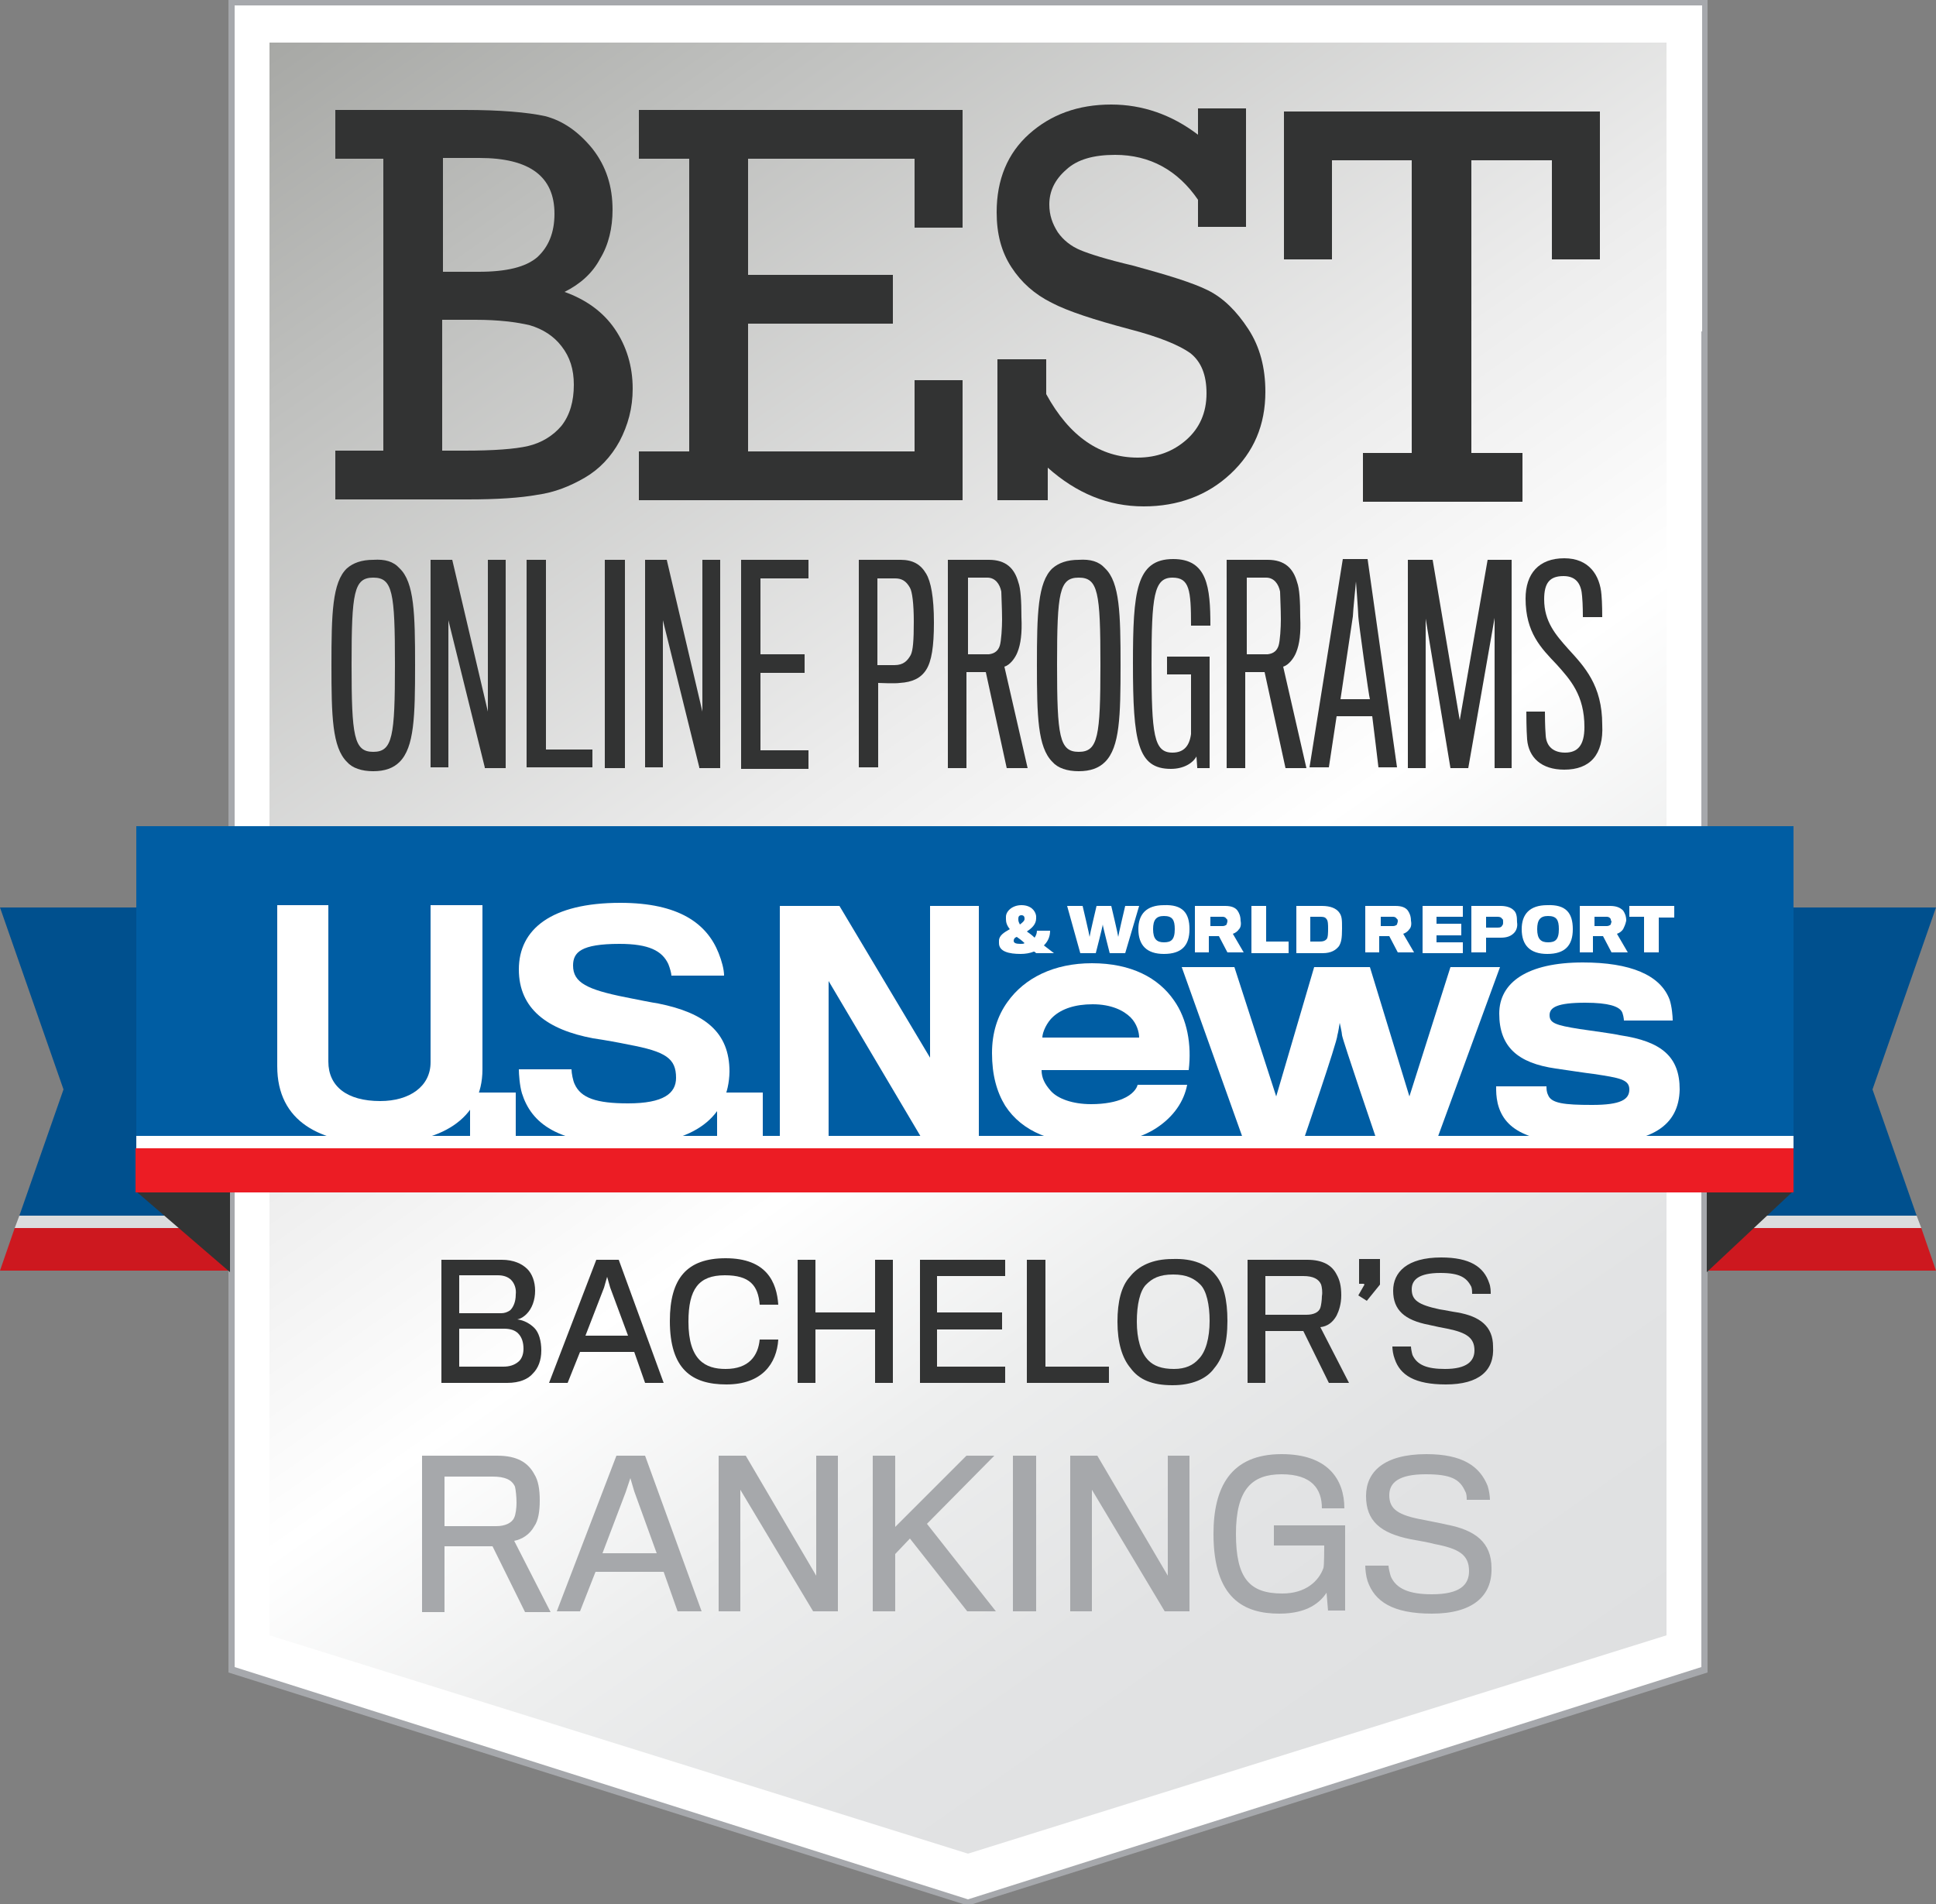 <?xml version="1.0" encoding="utf-8"?>
<!-- Generator: Adobe Illustrator 19.1.0, SVG Export Plug-In . SVG Version: 6.00 Build 0)  -->
<svg version="1.1" id="Layer_1" xmlns="http://www.w3.org/2000/svg" xmlns:xlink="http://www.w3.org/1999/xlink" x="0px" y="0px"
	 viewBox="0 0 250 245.9" enable-background="new 0 0 250 245.9" xml:space="preserve">
<rect x="0" y="0" width="250" height="245.9" fill="#808080" stroke="none"/>
<g>
	<polygon fill="#FFFFFF" points="29.9,0.4 29.9,13.1 29.9,26.8 29.9,34.4 29.9,39.6 29.9,47.2 29.9,60.8 29.9,73.6 29.9,163.1 
		29.9,175.8 29.9,176.3 29.9,189.1 29.9,189.5 29.9,202.3 29.9,202.7 29.9,215.5 125,245.6 220.1,215.5 220.1,202.7 220.1,202.3 
		220.1,189.5 220.1,189.1 220.1,176.3 220.1,175.8 220.1,163.1 220.1,73.6 220.1,60.8 220.1,47.2 220.1,39.6 220.1,34.4 220.1,26.8 
		220.1,13.1 220.1,0.4 	"/>
	<linearGradient id="SVGID_1_" gradientUnits="userSpaceOnUse" x1="46.982" y1="-3.039" x2="203.019" y2="219.805">
		<stop  offset="0" style="stop-color:#A7A8A5"/>
		<stop  offset="0.138" style="stop-color:#BEBFBD"/>
		<stop  offset="0.439" style="stop-color:#EDEDED"/>
		<stop  offset="0.589" style="stop-color:#FFFFFF"/>
		<stop  offset="0.715" style="stop-color:#EDEEEE"/>
		<stop  offset="0.848" style="stop-color:#E2E3E4"/>
		<stop  offset="1" style="stop-color:#DFE0E1"/>
	</linearGradient>
	<polygon fill="url(#SVGID_1_)" points="34.8,5.5 34.8,18.3 34.8,32 34.8,40.4 34.8,44.7 34.8,53.2 34.8,66.9 34.8,79.7 34.8,154.3 
		34.8,167.1 34.8,172 34.8,180.8 34.8,184.8 34.8,193.6 34.8,198.5 34.8,211.2 125,239.4 215.2,211.2 215.2,198.5 215.2,193.6 
		215.2,184.8 215.2,180.8 215.2,172 215.2,167.1 215.2,154.3 215.2,79.7 215.2,66.9 215.2,53.2 215.2,44.7 215.2,40.4 215.2,32 
		215.2,18.3 215.2,5.5 	"/>
	<g>
		<path fill="#323333" d="M49.5,58.2V20.5h-6.2v-6.3H60c4.6,0,8.1,0.3,10.4,0.8c2.3,0.6,4.3,2,6.1,4.2c1.8,2.3,2.6,4.9,2.6,7.9
			c0,2.3-0.5,4.5-1.6,6.3c-1,1.9-2.6,3.3-4.6,4.3c2.8,1,5,2.6,6.5,4.8c1.5,2.2,2.3,4.8,2.3,7.7c0,2.5-0.6,4.7-1.7,6.8
			c-1.1,2-2.6,3.6-4.5,4.7c-1.9,1.1-3.9,1.9-6.1,2.2c-2.2,0.4-5.2,0.6-9,0.6H43.3v-6.3H49.5z M57.1,35.1h4.7c3.6,0,6.1-0.6,7.6-1.9
			c1.4-1.3,2.2-3.1,2.2-5.6c0-4.8-3.2-7.2-9.7-7.2h-4.7V35.1z M57.1,58.2h2.9c3.7,0,6.5-0.2,8.2-0.6c1.7-0.4,3.2-1.3,4.3-2.6
			c1.1-1.4,1.6-3.2,1.6-5.3c0-2-0.5-3.6-1.6-5c-1-1.3-2.4-2.2-4.1-2.7c-1.7-0.4-4-0.7-7-0.7h-4.3V58.2z"/>
		<path fill="#323333" d="M89,58.2V20.5h-6.5v-6.3h41.8v15.2h-6.2v-8.9H96.6v15h18.7v6.3H96.6v16.5h21.5v-9.2h6.2v15.5H82.5v-6.3H89
			z"/>
		<path fill="#323333" d="M128.8,64.7V46.4h6.3v4.5c3,5.5,7,8.2,11.8,8.2c2.5,0,4.6-0.8,6.3-2.3c1.7-1.5,2.6-3.5,2.6-6
			c0-2.4-0.7-4.1-2.1-5.2c-1.4-1-4-2.1-7.9-3.1c-4.5-1.2-7.9-2.3-10-3.4c-2.2-1.1-3.9-2.6-5.2-4.6c-1.3-2-1.9-4.3-1.9-7.1
			c0-4.2,1.4-7.6,4.2-10.1c2.8-2.5,6.3-3.8,10.6-3.8c4,0,7.8,1.3,11.2,3.9v-3.4h6.2v15.3h-6.2v-3.5C152.1,22,148.5,20,144,20
			c-2.8,0-4.9,0.6-6.3,1.9c-1.5,1.3-2.2,2.8-2.2,4.5c0,1.4,0.4,2.5,1.1,3.6c0.7,1,1.7,1.8,2.9,2.3c1.2,0.5,3.4,1.2,6.8,2
			c4.4,1.2,7.7,2.2,9.7,3.2c2,1,3.7,2.7,5.2,5s2.2,5,2.2,8.1c0,4.3-1.5,7.8-4.5,10.6c-3,2.8-6.8,4.2-11.2,4.2c-4.6,0-8.7-1.7-12.4-5
			v4.2H128.8z"/>
		<path fill="#323333" d="M182.3,58.4V20.7H172v12.8h-6.2V14.4h40.8v19.1h-6.2V20.7h-10.4v37.8h6.6v6.3h-20.6v-6.3H182.3z"/>
	</g>
	<path fill="#A6A8AC" d="M29.5,0v42.8V62v7.3v5v12.8v13.7v12.8v30.4v33.5v5.4v7.4v25.7l95.5,30.1l95.5-30.1v-25.7v-7.4v-5.4v-33.5
		v-30.4v-12.8V87.1V74.3v-5V62V42.8V0H29.5z M219.7,42.8V62v7.3v5v12.8v13.7v12.8v30.4v33.5v5.4v7.4v25l-94.7,30l-94.7-30v-25v-7.4
		v-5.4v-33.5v-30.4v-12.8V87.1V74.3v-5V62V42.8V0.7h189.5V42.8z"/>
	<g>
		<path fill="#A6A8AB" d="M69,197.1c-0.6,1.1-1.6,1.7-2.6,1.9l4.7,9.2h-3.3l-4.2-8.5h-6.2v8.5h-2.9V188h9.7c2.6,0,4,0.9,4.8,2.4
			c0.5,0.8,0.7,1.9,0.7,3.4C69.7,195.2,69.5,196.4,69,197.1z M66.5,192c-0.4-0.9-1.3-1.3-2.9-1.3h-6.2c0,0,0,6.3,0,6.4h6.7
			c1.1,0,2-0.4,2.3-1.1c0.2-0.4,0.3-1.3,0.3-1.9C66.7,193.3,66.6,192.4,66.5,192z"/>
		<path fill="#A6A8AB" d="M74.9,208.1h-3l7.7-20.1h3.7l7.3,20.1h-3.1l-1.8-5.1h-8.8L74.9,208.1z M81.9,192.6l-0.5-1.7l-0.6,1.8
			l-3,7.9h7L81.9,192.6z"/>
		<path fill="#A6A8AB" d="M105,208.1l-9.4-15.7v15.7h-2.8V188h3.5l9.1,15.5V188h2.8v20.1H105z"/>
		<path fill="#A6A8AB" d="M124.9,208.1l-7.4-9.4l-1.9,2v7.4h-2.9V188h2.9v9.2l9.2-9.2h3.6l-8.7,8.8l8.9,11.3H124.9z"/>
		<path fill="#A6A8AB" d="M130.8,208.1V188h3v20.1H130.8z"/>
		<path fill="#A6A8AB" d="M150.4,208.1l-9.4-15.7v15.7h-2.8V188h3.5l9.1,15.5V188h2.8v20.1H150.4z"/>
		<path fill="#A6A8AB" d="M171.5,208.1l-0.2-2.4c-0.8,1.2-2.4,2.7-6.1,2.7c-4.5,0-8.5-1.9-8.5-10.3c0-6,2.2-10.3,8.8-10.3
			c5.9,0,8.1,3.2,8.1,7h-2.9c0-2.5-1.3-4.4-5.2-4.4c-3.8,0-5.9,1.9-5.9,7.7c0,5.8,1.8,7.7,6,7.7c3,0,4.7-1.6,5.3-3.3
			c0.1-0.3,0.1-2.7,0.1-2.9h-6.5V197h9.2c0,0,0,4.5,0,5.7c0,2.5,0,5.3,0,5.3H171.5z"/>
		<path fill="#A6A8AB" d="M184.9,208.4c-5.1,0-7.4-1.6-8.3-4.2c-0.2-0.6-0.3-1.5-0.3-2h3c0,0.3,0.2,1.1,0.3,1.4
			c0.7,1.6,2.4,2.3,5.3,2.3c3.6,0,4.8-1.2,4.8-3c0-2.1-1.3-2.9-4.5-3.5c-0.7-0.2-1.9-0.4-3-0.6c-4-0.8-5.8-2.4-5.8-5.6
			c0-3.1,2.3-5.4,7.8-5.4c4.7,0,6.9,1.6,7.9,4.1c0.2,0.6,0.3,1.4,0.3,1.8h-3c0-0.3,0-0.8-0.2-1.1c-0.7-1.6-1.9-2.2-5.1-2.2
			c-3.5,0-4.7,1.1-4.7,2.7c0,1.8,1.1,2.6,4.5,3.2c0.9,0.2,2.1,0.4,2.9,0.6c3.7,0.7,5.8,2.3,5.8,5.6
			C192.7,206.1,190.2,208.4,184.9,208.4z"/>
	</g>
	<g>
		<path fill="#323333" d="M51.6,73.4c1.9,1.8,2,5.9,2,12.5c0,6.6-0.1,10.6-2,12.5c-0.8,0.8-1.9,1.2-3.4,1.2c-1.5,0-2.7-0.4-3.4-1.2
			c-1.9-1.9-2-5.9-2-12.5c0-6.6,0.1-10.7,2-12.5c0.8-0.7,1.9-1.1,3.4-1.1C49.7,72.2,50.8,72.5,51.6,73.4z M51,85.8
			c0-9.3-0.3-11.2-2.8-11.2s-2.8,1.9-2.8,11.2c0,9.3,0.3,11.3,2.8,11.3C50.7,97.1,51,95.1,51,85.8z"/>
		<path fill="#323333" d="M62.6,99.1l-4.7-19v19h-2.3V72.3h2.8l4.6,19.6V72.3h2.3v26.9H62.6z"/>
		<path fill="#323333" d="M68,99.1V72.3h2.5v24.5h6v2.3H68z"/>
		<path fill="#323333" d="M78.1,99.1V72.3h2.6v26.9H78.1z"/>
		<path fill="#323333" d="M90.3,99.1l-4.7-19v19h-2.3V72.3h2.8l4.6,19.6V72.3H93v26.9H90.3z"/>
		<path fill="#323333" d="M95.7,99.1V72.3h8.7v2.4h-6.2v9.8h5.7v2.4h-5.7v10h6.2v2.4H95.7z"/>
		<path fill="#323333" d="M119.6,86.5c-0.7,1.1-1.8,1.6-3.4,1.7c-0.6,0.1-2.8,0-2.8,0v10.9h-2.5V72.3h5.4c1.6,0,2.6,0.6,3.3,1.8
			c0.6,1,1,3,1,6.3C120.6,83.5,120.3,85.4,119.6,86.5z M117.5,75.9c-0.5-0.9-1.1-1.2-1.9-1.2h-2.3v11.2c0,0,1.8,0,2.2,0
			c1.2,0,1.7-0.6,2.1-1.3c0.3-0.6,0.4-1.9,0.4-4.3C118,78,117.8,76.4,117.5,75.9z"/>
		<path fill="#323333" d="M131.4,84.2c-0.3,0.8-1,1.7-1.7,1.9l3,13.1h-2.7l-2.7-12.4l-2.5,0v12.4h-2.4V72.3h5.3
			c2.2,0,3.3,1.1,3.8,2.9c0.3,0.8,0.4,2.4,0.4,4.5C132,81.8,131.8,83.2,131.4,84.2z M129.3,76.4c-0.2-1-0.8-1.8-1.8-1.8H125
			c0,0,0,9.3,0,9.9c0,0,2.5,0,2.7,0c0.8-0.1,1.2-0.5,1.4-1.1c0.2-0.6,0.3-2.4,0.3-3.4C129.4,78.7,129.3,76.8,129.3,76.4z"/>
		<path fill="#323333" d="M142.7,73.4c1.9,1.8,2,5.9,2,12.5c0,6.6-0.1,10.6-2,12.5c-0.8,0.8-1.9,1.2-3.4,1.2c-1.5,0-2.7-0.4-3.4-1.2
			c-1.9-1.9-2-5.9-2-12.5c0-6.6,0.1-10.7,2-12.5c0.8-0.7,1.9-1.1,3.4-1.1C140.8,72.2,141.9,72.5,142.7,73.4z M142.1,85.8
			c0-9.3-0.3-11.2-2.8-11.2c-2.5,0-2.8,1.9-2.8,11.2c0,9.3,0.3,11.3,2.8,11.3C141.8,97.1,142.1,95.1,142.1,85.8z"/>
		<path fill="#323333" d="M154.6,99.1l-0.1-1.4c-0.5,0.9-1.7,1.6-3.3,1.6c-4.3,0-4.9-3.5-4.9-13.6c0-9.3,0.4-13.5,5.2-13.5
			c4.4,0,4.8,3.6,4.8,8.6h-2.5c0-4.6-0.2-6.2-2.4-6.2c-2.4,0-2.7,2.4-2.7,11.2c0,9.1,0.3,11.4,2.7,11.4c1.5,0,2.2-0.9,2.4-2.4
			c0-0.7,0-7.6,0-7.7h-3.1v-2.3h5.5c0,0,0,6.4,0,8.1c0,3.1,0,6.3,0,6.3H154.6z"/>
		<path fill="#323333" d="M167.4,84.2c-0.3,0.8-1,1.7-1.7,1.9l3,13.1h-2.7l-2.7-12.4l-2.5,0v12.4h-2.4V72.3h5.3
			c2.2,0,3.3,1.1,3.8,2.9c0.3,0.8,0.4,2.4,0.4,4.5C168,81.8,167.8,83.2,167.4,84.2z M165.3,76.4c-0.2-1-0.8-1.8-1.8-1.8H161
			c0,0,0,9.3,0,9.9c0,0,2.5,0,2.7,0c0.8-0.1,1.2-0.5,1.4-1.1c0.2-0.6,0.3-2.4,0.3-3.4C165.4,78.7,165.3,76.8,165.3,76.4z"/>
		<path fill="#323333" d="M171.6,99.1h-2.5l4.3-26.9h3.2l3.8,26.9H178c0,0-0.7-5.9-0.8-6.6h-4.6C172.5,93.2,171.6,99.1,171.6,99.1z
			 M175.4,79.6c0-0.5-0.3-4.5-0.3-4.5s-0.4,4-0.4,4.5c-0.1,0.7-1.6,10.7-1.6,10.7h3.8C176.8,90.2,175.4,80.1,175.4,79.6z"/>
		<path fill="#323333" d="M193,99.1V79.8l-3.4,19.4h-2.3l-3.2-19.3v19.3h-2.3V72.3h3.2l3.5,20.7l3.6-20.7h3.1v26.9H193z"/>
		<path fill="#323333" d="M202,99.4c-3,0-4.6-1.6-4.8-3.9c-0.1-1.3-0.1-3.3-0.1-3.6h2.4c0,0.3,0,1.9,0.1,3.1
			c0.1,1.5,1.1,2.2,2.5,2.2c1.6,0,2.5-0.9,2.5-3.3c0-4.1-1.8-6.1-3.6-8.1c-2-2.1-4-4.1-4-8.5c0-3.2,1.7-5.2,5-5.2
			c3.2,0,4.6,2.2,4.8,4.7c0.1,1,0.1,2.8,0.1,2.9h-2.5c0-0.1,0-1.7-0.1-2.7c-0.1-1.5-0.7-2.6-2.4-2.6c-1.8,0-2.5,0.9-2.5,3
			c0,2.9,1.5,4.6,3.1,6.4c2.1,2.3,4.4,4.7,4.4,9.8C207.1,97.5,205.3,99.4,202,99.4z"/>
	</g>
	<g>
		<g>
			<polygon fill="#00508E" points="0,117.2 29.6,117.2 29.6,157 2.5,157 8.2,140.7 			"/>
			<polygon fill="#DBDCDD" points="29.6,158.6 1.9,158.6 2.5,157 29.6,157 			"/>
			<polygon fill="#CD181F" points="29.6,164.1 0,164.1 1.9,158.6 29.6,158.6 			"/>
		</g>
		<g>
			<polygon fill="#00508E" points="250,117.2 220.4,117.2 220.4,157 247.5,157 241.8,140.7 			"/>
			<polygon fill="#DBDCDD" points="220.4,158.6 248.1,158.6 247.5,157 220.4,157 			"/>
			<polygon fill="#CD181F" points="220.4,164.1 250,164.1 248.1,158.6 220.4,158.6 			"/>
		</g>
		<polygon fill="#323333" points="29.7,153.8 29.7,164.3 17.5,153.8 		"/>
		<polygon fill="#323333" points="220.4,153.8 220.4,164.3 231.6,153.8 		"/>
		<rect x="17.6" y="106.7" fill="#005DA3" width="214" height="41.7"/>
		<g id="U.S.News_44_">
			<path fill="#FFFFFF" d="M49,147.7c-7.6,0-13.2-2.8-13.2-10c0-0.7,0-20.8,0-20.8h6.6c0,0,0,19.6,0,20.2c0,3.2,2.4,5.1,6.7,5.1
				c3.8,0,6.5-1.9,6.5-5c0-0.6,0-20.3,0-20.3h6.7c0,0,0,20.6,0,21.2C62.3,144.6,56.8,147.7,49,147.7z"/>
			<path fill="#FFFFFF" d="M60.7,147.3v-6.2h5.9v6.2H60.7z"/>
			<path fill="#FFFFFF" d="M81.1,147.8c-9.2,0-12.5-2.8-13.7-6.6c-0.3-1-0.4-2.5-0.4-3.1h6.8c0,0.5,0.2,1.5,0.4,1.9
				c0.8,1.8,2.8,2.5,6.9,2.5c4.6,0,6.2-1.3,6.2-3.3c0-2.5-1.3-3.4-6.2-4.3c-0.9-0.2-3.1-0.6-4.5-0.8c-5.9-1.1-9.6-3.8-9.6-8.9
				c0-5.2,4.2-8.6,13.1-8.6c7.6,0,11.2,2.7,12.7,6.5c0.4,1,0.7,2.1,0.7,2.9h-6.8c0-0.3-0.2-1-0.4-1.5c-0.8-1.7-2.5-2.6-6.3-2.6
				c-5,0-6,1.1-6,2.8c0,2.2,1.8,3.1,6.8,4.1c1.5,0.3,3.5,0.7,4.2,0.8c6,1.2,9.2,3.7,9.2,8.8C94.1,144.1,89.8,147.8,81.1,147.8z"/>
			<path fill="#FFFFFF" d="M92.6,147.3v-6.2h5.9v6.2H92.6z"/>
			<path fill="#FFFFFF" d="M119.2,147.3l-12.2-20.6v20.6h-6.3V117h7.7l11.7,19.6V117h6.3v30.4H119.2z"/>
			<path fill="#FFFFFF" d="M149.3,145.7c-2,1.3-4.7,2-8.3,2c-5,0-9-1.5-11.2-4.9c-1.1-1.8-1.7-4-1.7-6.8c0-2.6,0.7-4.8,2-6.6
				c2.2-3.1,6-5,10.9-5c5.1,0,8.6,1.9,10.6,4.8c1.7,2.4,2.3,5.7,1.9,9h-19c0,1,0.4,1.8,1.2,2.7c0.9,1,2.8,1.7,5.2,1.7
				c1.8,0,3.2-0.3,4.1-0.7c1.2-0.5,1.8-1.3,1.9-1.8h6.4C152.9,142.2,151.6,144.2,149.3,145.7z M146,131.4c-0.9-0.9-2.5-1.7-4.9-1.7
				c-2.3,0-4,0.6-5.1,1.6c-0.8,0.7-1.4,2-1.4,2.7h12.5C147.1,133.3,146.8,132.2,146,131.4z"/>
			<path fill="#FFFFFF" d="M185.5,147.3h-7.7c0,0-4.4-12.9-4.5-13.6c0-0.3-0.3-1.6-0.3-1.6s-0.2,1.3-0.3,1.6
				c0,0.8-4.4,13.6-4.4,13.6h-7.7l-8-22.4h6.8l5.4,16.7l4.9-16.7h7.2l5.1,16.7l5.3-16.7h6.4L185.5,147.3z"/>
			<path fill="#FFFFFF" d="M205.5,147.7c-7.6,0-11.2-1.5-12.1-5.2c-0.2-0.9-0.2-1.5-0.2-2.2h6.5c0,0.3,0,0.7,0.2,1.1
				c0.4,1.1,2.1,1.3,5.7,1.3c3.7,0,4.8-0.7,4.8-2c0-1.3-1.3-1.5-4.6-2c-0.9-0.1-3.5-0.5-4.9-0.7c-4.9-0.7-7.3-2.8-7.3-7.1
				c0-4,3.6-6.6,10.8-6.6c6.1,0,10,1.6,11.2,4.8c0.3,0.9,0.4,2.2,0.4,2.7h-6.3c0-0.2-0.1-0.9-0.3-1.2c-0.4-0.6-1.6-1.1-4.7-1.1
				c-3.6,0-4.6,0.6-4.6,1.6c0,1,0.7,1.3,3.9,1.8c1.3,0.2,4.4,0.6,5.2,0.8c5.4,0.8,7.7,2.8,7.7,7
				C216.8,145.4,213.3,147.7,205.5,147.7z"/>
		</g>
		<g id="_x26__World_Report_45_">
			<path fill="#FFFFFF" d="M133.6,121.1c0.2-0.3,0.3-0.6,0.3-0.9h1.7c0,0.8-0.3,1.4-0.8,1.9c0.4,0.3,0.9,0.7,1.3,1h-2.3
				c-0.1-0.1-0.2-0.2-0.3-0.2c-0.5,0.2-1.1,0.3-1.7,0.3c-1.5,0-2.8-0.3-2.8-1.4c0-0.1,0-0.2,0-0.3c0-0.7,0.7-1.1,1.4-1.5
				c-0.4-0.5-0.5-0.9-0.5-1.3c0-0.1,0-0.2,0-0.3c0-0.7,0.8-1.5,2-1.5c1.2,0,1.8,0.7,1.9,1.4c0,0.1,0,0.2,0,0.3
				c0,0.8-0.6,1.3-1.2,1.7C132.9,120.5,133.3,120.8,133.6,121.1z M130.9,121.5c0,0.3,0.3,0.4,0.9,0.4c0.2,0,0.4,0,0.5-0.1
				c-0.3-0.3-0.7-0.6-1-0.8C131,121.1,130.9,121.3,130.9,121.5z M132.3,118.7c0,0,0-0.1,0-0.1c0-0.2-0.1-0.4-0.4-0.4
				c-0.3,0-0.4,0.2-0.4,0.4c0,0,0,0.1,0,0.2c0,0.2,0.1,0.4,0.2,0.6C132.1,119.1,132.3,118.9,132.3,118.7z"/>
			<path fill="#FFFFFF" d="M145.3,123.1h-2c0,0-0.9-3.5-0.9-3.7c0,0.2-0.9,3.7-0.9,3.7h-2l-1.7-6.1h2c0,0,0.9,3.8,0.9,4
				c0-0.2,0.9-4,0.9-4h1.9c0,0,0.9,3.8,0.9,4c0-0.2,0.9-4,0.9-4h1.8L145.3,123.1z"/>
			<path fill="#FFFFFF" d="M153.6,120c0,2.1-1,3.2-3.3,3.2c-2.2,0-3.3-1.1-3.3-3.2c0-1.9,1-3.1,3.3-3.1
				C152.7,116.8,153.6,117.9,153.6,120z M151.7,120c0-1.2-0.3-1.7-1.4-1.7c-1,0-1.4,0.5-1.4,1.7c0,1.3,0.5,1.7,1.4,1.7
				C151.2,121.7,151.7,121.4,151.7,120z"/>
			<path fill="#FFFFFF" d="M160,120c-0.2,0.3-0.5,0.5-0.8,0.6l1.4,2.4h-2.1l-1.1-2.1h-1.3v2.1h-1.8V117h3.9c0.8,0,1.3,0.2,1.6,0.6
				c0.2,0.3,0.4,0.7,0.4,1.3C160.3,119.4,160.2,119.8,160,120z M158.4,118.7c-0.1-0.2-0.3-0.3-0.5-0.3h-1.6v1.2h1.6
				c0.2,0,0.4-0.1,0.5-0.2c0-0.1,0.1-0.3,0.1-0.4C158.5,118.9,158.5,118.7,158.4,118.7z"/>
			<path fill="#FFFFFF" d="M161.6,123.1V117h1.9v4.6h2.9v1.5H161.6z"/>
			<path fill="#FFFFFF" d="M170.8,123.1h-3.4V117h3.3c1.1,0,1.8,0.3,2.2,0.8c0.4,0.5,0.4,1,0.4,2.1c0,1.3-0.1,1.8-0.4,2.3
				C172.5,122.7,171.9,123.1,170.8,123.1z M171.5,119.9c0-0.4,0-1-0.2-1.2c-0.2-0.3-0.5-0.3-0.9-0.3h-1.2v3.2h1.2
				c0.5,0,0.7-0.1,0.9-0.3C171.5,121.1,171.5,120.4,171.5,119.9z"/>
			<path fill="#FFFFFF" d="M182,120c-0.2,0.3-0.5,0.5-0.8,0.6l1.4,2.4h-2.1l-1.1-2.1h-1.3v2.1h-1.8V117h3.9c0.8,0,1.3,0.2,1.6,0.6
				c0.2,0.3,0.4,0.7,0.4,1.3C182.3,119.4,182.2,119.8,182,120z M180.4,118.7c-0.1-0.2-0.3-0.3-0.5-0.3h-1.6v1.2h1.6
				c0.2,0,0.4-0.1,0.5-0.2c0-0.1,0.1-0.3,0.1-0.4C180.5,118.9,180.5,118.7,180.4,118.7z"/>
			<path fill="#FFFFFF" d="M183.7,123.1V117h5.2v1.4h-3.4v0.9h3.2v1.5h-3.2v0.9h3.4v1.4H183.7z"/>
			<path fill="#FFFFFF" d="M195.5,120.5c-0.4,0.4-0.9,0.6-1.7,0.6c-0.2,0-1.9,0-1.9,0v1.9h-1.9V117h3.8c0.7,0,1.3,0.2,1.6,0.5
				c0.4,0.3,0.5,0.8,0.5,1.6C196,119.7,195.8,120.2,195.5,120.5z M194,118.7c-0.1-0.2-0.3-0.3-0.6-0.3h-1.5v1.4c0,0,1.5,0,1.5,0
				c0.4,0,0.5-0.1,0.6-0.3c0.1-0.1,0.1-0.2,0.1-0.4C194.1,118.9,194.1,118.7,194,118.7z"/>
			<path fill="#FFFFFF" d="M203.1,120c0,2.1-1,3.2-3.3,3.2c-2.2,0-3.3-1.1-3.3-3.2c0-1.9,1-3.1,3.3-3.1
				C202.2,116.8,203.1,117.9,203.1,120z M201.3,120c0-1.2-0.3-1.7-1.4-1.7c-1,0-1.4,0.5-1.4,1.7c0,1.3,0.5,1.7,1.4,1.7
				C200.8,121.7,201.3,121.4,201.3,120z"/>
			<path fill="#FFFFFF" d="M209.6,120c-0.2,0.3-0.5,0.5-0.8,0.6l1.4,2.4h-2.1l-1.1-2.1h-1.3v2.1H204V117h3.9c0.8,0,1.3,0.2,1.7,0.6
				c0.2,0.3,0.4,0.7,0.4,1.3C209.9,119.4,209.7,119.8,209.6,120z M208,118.7c-0.1-0.2-0.3-0.3-0.5-0.3h-1.6v1.2h1.6
				c0.2,0,0.4-0.1,0.5-0.2c0-0.1,0.1-0.3,0.1-0.4C208,118.9,208,118.7,208,118.7z"/>
			<path fill="#FFFFFF" d="M214.2,118.4v4.6h-1.9v-4.6h-1.9V117h5.8v1.5H214.2z"/>
		</g>
		<rect x="17.6" y="146.7" fill="#FFFFFF" width="214" height="2"/>
		<rect x="17.5" y="148.3" fill="#EC1C24" width="214.1" height="5.7"/>
	</g>
	<g>
		<path fill="#323333" d="M65.5,178.6H57v-15.9h7.8c1.5,0,2.6,0.5,3.3,1.2c0.6,0.6,1,1.6,1,2.8c0,1.2-0.4,2.3-1.1,3
			c-0.3,0.3-0.7,0.6-1.2,0.7c0.9,0.1,1.7,0.6,2.2,1.1c0.6,0.6,0.9,1.7,0.9,2.9c0,1.3-0.4,2.3-1.1,3
			C68.2,178.1,67.1,178.6,65.5,178.6z M66,165.3c-0.4-0.4-1-0.6-1.7-0.6h-5v4.9h5.4c0.4,0,0.8-0.1,1.2-0.4c0.4-0.4,0.7-1.1,0.7-2
			C66.7,166.4,66.4,165.7,66,165.3z M67.6,174.2c0-0.8-0.2-1.5-0.7-2c-0.4-0.4-1-0.6-1.8-0.6h-5.8v4.9H65c0.8,0,1.4-0.2,1.9-0.6
			C67.3,175.6,67.6,175,67.6,174.2z"/>
		<path fill="#323333" d="M73.3,178.6h-2.4l6.1-15.9h2.9l5.8,15.9h-2.4l-1.4-4h-7L73.3,178.6z M78.8,166.3l-0.4-1.4l-0.4,1.4
			l-2.4,6.2h5.5L78.8,166.3z"/>
		<path fill="#323333" d="M93.8,178.8c-4.5,0-7.3-2-7.3-8.2c0-5.5,2.2-8.1,7.2-8.1c5.3,0,6.6,3.1,6.8,6h-2.4
			c-0.2-2.5-1.3-3.8-4.5-3.8c-3.4,0-4.7,1.8-4.7,6c0,5,2.2,6.1,4.8,6.1c3,0,4.2-1.7,4.4-3.8h2.4C100.3,176.1,98.4,178.8,93.8,178.8z
			"/>
		<path fill="#323333" d="M113,178.6v-6.9h-7.7v6.9h-2.3v-15.9h2.3v6.8h7.7v-6.8h2.3v15.9H113z"/>
		<path fill="#323333" d="M118.8,178.6v-15.9h11v2.1H121v4.7h8.4v2.2H121v4.8h8.8v2.1H118.8z"/>
		<path fill="#323333" d="M132.6,178.6v-15.9h2.4v13.8h8.2v2.1H132.6z"/>
		<path fill="#323333" d="M157,164.7c1,1.2,1.5,3.1,1.5,5.9c0,2.9-0.6,4.8-1.7,6.1c-1,1.4-2.9,2.2-5.4,2.2c-2.6,0-4.3-0.7-5.4-2.2
			c-1.1-1.3-1.7-3.3-1.7-6c0-2.6,0.5-4.6,1.6-5.8c1.1-1.4,2.9-2.3,5.5-2.3C154.1,162.5,155.9,163.3,157,164.7z M154.8,175.5
			c0.9-0.9,1.4-2.7,1.4-4.9c0-2.1-0.4-3.9-1.2-4.7c-0.8-0.8-1.8-1.3-3.5-1.3c-1.8,0-2.7,0.5-3.5,1.3c-0.8,0.8-1.2,2.6-1.2,4.8
			c0,2.2,0.5,4,1.5,5c0.7,0.7,1.7,1.1,3.3,1.1C153.1,176.8,154.1,176.3,154.8,175.5z"/>
		<path fill="#323333" d="M172.6,169.9c-0.5,0.9-1.2,1.4-2.1,1.5l3.7,7.2h-2.6l-3.3-6.7h-4.9v6.7h-2.3v-15.9h7.7
			c2,0,3.2,0.7,3.8,1.9c0.4,0.7,0.6,1.5,0.6,2.7C173.2,168.4,172.9,169.3,172.6,169.9z M170.6,165.9c-0.3-0.7-1-1.1-2.3-1.1h-4.9
			c0,0,0,5,0,5h5.3c0.9,0,1.6-0.3,1.8-0.9c0.1-0.3,0.2-1,0.2-1.5C170.8,166.9,170.7,166.2,170.6,165.9z"/>
		<path fill="#323333" d="M175.4,162.6h2.8v3.3l-1.7,2.1l-1.1-0.7l0.8-1.4l-0.1-0.1h-0.6V162.6z"/>
		<path fill="#323333" d="M186.7,178.8c-4,0-5.9-1.2-6.6-3.3c-0.2-0.5-0.3-1.2-0.3-1.6h2.4c0,0.2,0.1,0.8,0.2,1.1
			c0.6,1.3,1.9,1.8,4.2,1.8c2.8,0,3.8-1,3.8-2.4c0-1.6-1-2.3-3.5-2.8c-0.6-0.1-1.5-0.3-2.4-0.5c-3.1-0.6-4.6-1.9-4.6-4.4
			c0-2.4,1.8-4.3,6.2-4.3c3.7,0,5.5,1.2,6.2,3.3c0.2,0.5,0.2,1.1,0.2,1.4h-2.4c0-0.2,0-0.6-0.1-0.9c-0.6-1.2-1.5-1.8-4-1.8
			c-2.8,0-3.7,0.9-3.7,2.1c0,1.4,0.8,2,3.6,2.6c0.7,0.1,1.6,0.3,2.3,0.4c2.9,0.5,4.6,1.8,4.6,4.4C193,177,191,178.8,186.7,178.8z"/>
	</g>
</g>
</svg>
